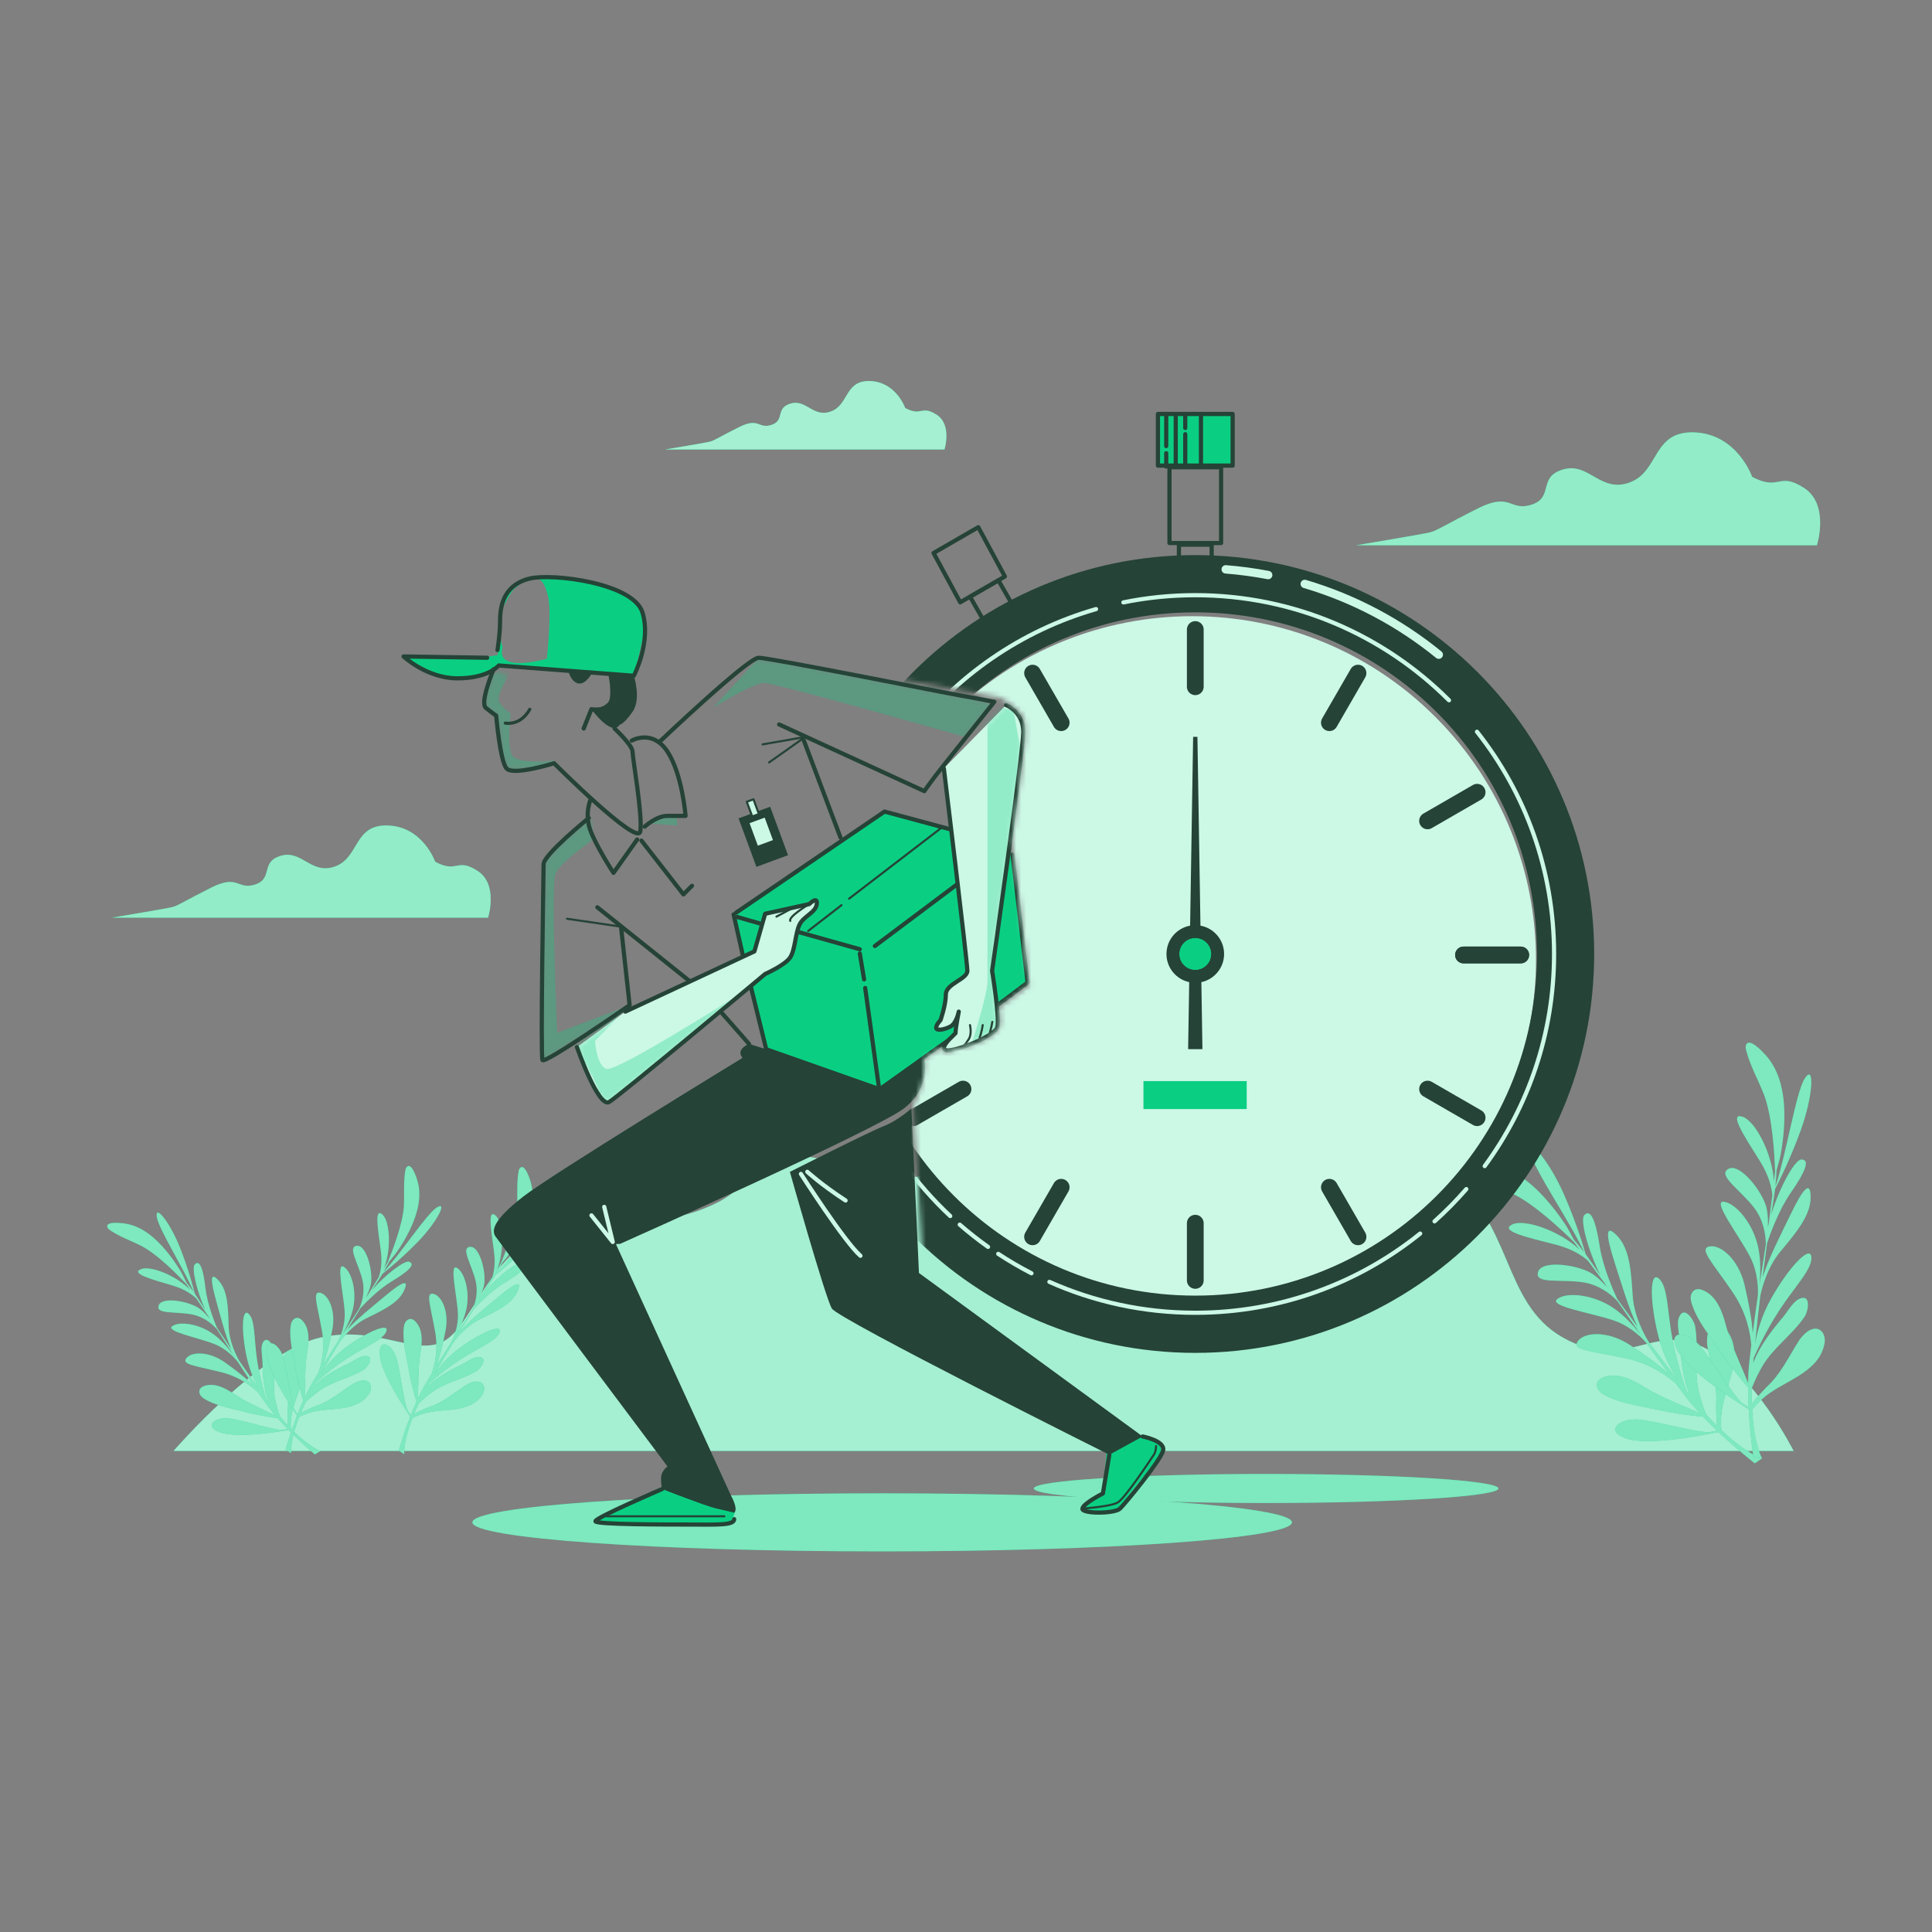 <svg width="385" height="385" viewBox="0 0 385 385" fill="none" xmlns="http://www.w3.org/2000/svg">
<rect x="0" y="0" width="385" height="385" fill="#808080" stroke="none"/>
<path d="M34.576 289.142H357.43C357.43 289.142 349.641 273.564 339.515 268.501C329.39 263.439 323.938 273.564 311.475 266.554C299.013 259.544 301.739 243.187 287.719 233.451C273.699 223.714 258.9 234.619 246.048 233.84C233.196 233.061 229.302 215.926 215.282 213.978C201.262 212.031 201.652 228.247 188.799 233.061C175.947 237.876 167.086 230.039 158.033 230.335C148.98 230.63 150.634 236.177 142.066 240.071C133.498 243.966 131.94 242.019 115.583 243.576C99.226 245.134 95.332 261.881 89.49 266.554C83.648 271.227 75.86 263.828 63.787 266.554C51.712 269.28 34.576 289.142 34.576 289.142Z" fill="#0ACF83"/>
<g opacity="0.8">
<path d="M34.576 289.142H357.43C357.43 289.142 349.641 273.564 339.515 268.501C329.39 263.439 323.938 273.564 311.475 266.554C299.013 259.544 301.739 243.187 287.719 233.451C273.699 223.714 258.9 234.619 246.048 233.84C233.196 233.061 229.302 215.926 215.282 213.978C201.262 212.031 201.652 228.247 188.799 233.061C175.947 237.876 167.086 230.039 158.033 230.335C148.98 230.63 150.634 236.177 142.066 240.071C133.498 243.966 131.94 242.019 115.583 243.576C99.226 245.134 95.332 261.881 89.49 266.554C83.648 271.227 75.86 263.828 63.787 266.554C51.712 269.28 34.576 289.142 34.576 289.142Z" fill="#CCF8E6"/>
</g>
<path d="M305.083 229.901C305.687 233.124 312.998 243.638 315.689 249.548C315.065 248.738 314.347 247.872 313.627 247.036C313.063 246.057 312.568 244.965 312.003 244.118C311.134 242.818 310.215 241.551 309.228 240.338C307.685 238.444 305.977 236.66 304.031 235.175C301.722 233.413 299.15 232.161 296.242 231.934C295.51 231.877 291.071 231.544 292.099 233.319C292.264 233.603 292.551 233.79 292.83 233.962C295.534 235.622 298.519 236.507 301.371 237.843C305.638 239.842 311.272 245.15 313.621 247.467C313.945 247.892 314.347 248.425 314.811 249.04C310.617 245.129 303.762 242.903 301.417 243.979C298.515 245.311 304.755 246.663 310.054 248.034C313.481 248.921 315.485 250.356 316.473 251.259C317.494 252.628 318.637 254.174 319.785 255.751C319.923 255.993 320.063 256.229 320.204 256.46C319.373 255.526 318.421 254.59 317.46 253.932C314.749 252.077 307.292 250.952 306.501 253.463C305.711 255.974 311.01 254.825 315.557 255.549C318.672 256.044 320.929 257.883 322.042 258.993C322.143 259.105 322.244 259.212 322.345 259.316C322.86 260.045 323.354 260.754 323.818 261.431C324.903 263.016 325.929 264.504 326.935 265.947C325.641 264.308 323.728 262.172 321.562 260.689C317.587 257.967 312.278 257.386 310.346 258.85C308.415 260.315 317.329 261.639 321.714 263.182C325.025 264.346 327.299 266.691 328.214 267.771C329.65 269.806 331.078 271.791 332.612 273.873C330.611 271.993 327.722 269.932 324.792 268.012C320.303 265.072 315.651 265.47 314.414 267.277C313.176 269.084 316.972 269.161 324.031 270.676C329.091 271.762 332.493 274.372 334.014 275.763C334.665 276.635 335.335 277.527 336.039 278.455C336.839 279.51 337.765 280.588 338.749 281.651C337.551 281.116 335.792 280.338 333.835 279.503C331.647 278.571 329.529 277.568 327.511 276.315C325.181 274.869 322.06 273.336 319.295 274.565C318.358 274.982 317.969 275.768 318.388 276.705C318.647 277.282 319.196 277.668 319.747 277.972C322.802 279.66 326.623 280.101 329.991 280.854C334.146 281.782 337.704 282.164 339.363 282.305C340.282 283.269 341.237 284.213 342.181 285.108C341.958 285.15 341.544 285.227 340.764 285.374C339.09 285.687 330.946 283.431 326.913 282.926C322.88 282.421 319.596 285.083 323.982 286.626C328.367 288.168 339.298 285.964 339.298 285.964L342.458 285.372C346.208 288.901 349.678 291.604 349.678 291.604L351.139 290.625C351.139 290.625 348.119 289.79 343.037 284.989C342.97 284.621 342.889 283.8 342.989 282.121C343.312 276.734 347.755 270.651 344.34 265.435C343.515 264.175 341.742 263.48 340.752 264.869C340.042 265.866 340.088 267.552 340.311 268.695C341.055 272.504 342.268 275.884 341.983 279.855C341.97 280.035 341.99 282.697 342.162 284.143C341.474 283.463 340.754 282.713 340.001 281.887C339.384 280.388 338.872 278.825 338.506 277.252C337.531 273.057 338.518 268.606 337.804 264.332C337.585 263.023 335.541 259.922 334.544 262.614C334.099 263.814 334.664 266.077 334.745 267.343C334.973 270.94 335.331 274.698 336.744 278.055C336.542 277.802 336.34 277.548 336.138 277.294C335.791 276.366 334.257 272.107 333.301 267C332.218 261.216 332.4 256.297 330.536 254.755C328.672 253.214 328.775 259.654 330.514 266.419C331.481 270.176 333.131 273.172 334.407 275.094C332.417 272.546 330.437 269.941 328.554 267.421C327.704 266.051 325.622 262.319 325.36 258.245C325.028 253.108 324.715 248.913 322.347 246.362C319.978 243.812 319.864 245.724 321.737 251.518C323.023 255.496 324.564 260.837 326.339 264.435C324.871 262.442 323.493 260.546 322.256 258.826C321.431 257.05 319.425 252.455 318.805 248.478C318.016 243.426 317.047 240.772 315.724 242.123C314.808 243.058 316.453 249.189 318.949 254.176C317.914 252.704 317.131 251.571 316.678 250.901C316.473 250.597 316.24 250.272 315.987 249.937C315.398 247.909 313.914 243.135 311.638 237.969C308.622 231.129 304.428 226.399 305.083 229.901Z" fill="#0ACF83"/>
<g opacity="0.6">
<path d="M305.083 229.901C305.687 233.124 312.998 243.638 315.689 249.548C315.065 248.738 314.347 247.872 313.627 247.036C313.063 246.057 312.568 244.965 312.003 244.118C311.134 242.818 310.215 241.551 309.228 240.338C307.685 238.444 305.977 236.66 304.031 235.175C301.722 233.413 299.15 232.161 296.242 231.934C295.51 231.877 291.071 231.544 292.099 233.319C292.264 233.603 292.551 233.79 292.83 233.962C295.534 235.622 298.519 236.507 301.371 237.843C305.638 239.842 311.272 245.15 313.621 247.467C313.945 247.892 314.347 248.425 314.811 249.04C310.617 245.129 303.762 242.903 301.417 243.979C298.515 245.311 304.755 246.663 310.054 248.034C313.481 248.921 315.485 250.356 316.473 251.259C317.494 252.628 318.637 254.174 319.785 255.751C319.923 255.993 320.063 256.229 320.204 256.46C319.373 255.526 318.421 254.59 317.46 253.932C314.749 252.077 307.292 250.952 306.501 253.463C305.711 255.974 311.01 254.825 315.557 255.549C318.672 256.044 320.929 257.883 322.042 258.993C322.143 259.105 322.244 259.212 322.345 259.316C322.86 260.045 323.354 260.754 323.818 261.431C324.903 263.016 325.929 264.504 326.935 265.947C325.641 264.308 323.728 262.172 321.562 260.689C317.587 257.967 312.278 257.386 310.346 258.85C308.415 260.315 317.329 261.639 321.714 263.182C325.025 264.346 327.299 266.691 328.214 267.771C329.65 269.806 331.078 271.791 332.612 273.873C330.611 271.993 327.722 269.932 324.792 268.012C320.303 265.072 315.651 265.47 314.414 267.277C313.176 269.084 316.972 269.161 324.031 270.676C329.091 271.762 332.493 274.372 334.014 275.763C334.665 276.635 335.335 277.527 336.039 278.455C336.839 279.51 337.765 280.588 338.749 281.651C337.551 281.116 335.792 280.338 333.835 279.503C331.647 278.571 329.529 277.568 327.511 276.315C325.181 274.869 322.06 273.336 319.295 274.565C318.358 274.982 317.969 275.768 318.388 276.705C318.647 277.282 319.196 277.668 319.747 277.972C322.802 279.66 326.623 280.101 329.991 280.854C334.146 281.782 337.704 282.164 339.363 282.305C340.282 283.269 341.237 284.213 342.181 285.108C341.958 285.15 341.544 285.227 340.764 285.374C339.09 285.687 330.946 283.431 326.913 282.926C322.88 282.421 319.596 285.083 323.982 286.626C328.367 288.168 339.298 285.964 339.298 285.964L342.458 285.372C346.208 288.901 349.678 291.604 349.678 291.604L351.139 290.625C351.139 290.625 348.119 289.79 343.037 284.989C342.97 284.621 342.889 283.8 342.989 282.121C343.312 276.734 347.755 270.651 344.34 265.435C343.515 264.175 341.742 263.48 340.752 264.869C340.042 265.866 340.088 267.552 340.311 268.695C341.055 272.504 342.268 275.884 341.983 279.855C341.97 280.035 341.99 282.697 342.162 284.143C341.474 283.463 340.754 282.713 340.001 281.887C339.384 280.388 338.872 278.825 338.506 277.252C337.531 273.057 338.518 268.606 337.804 264.332C337.585 263.023 335.541 259.922 334.544 262.614C334.099 263.814 334.664 266.077 334.745 267.343C334.973 270.94 335.331 274.698 336.744 278.055C336.542 277.802 336.34 277.548 336.138 277.294C335.791 276.366 334.257 272.107 333.301 267C332.218 261.216 332.4 256.297 330.536 254.755C328.672 253.214 328.775 259.654 330.514 266.419C331.481 270.176 333.131 273.172 334.407 275.094C332.417 272.546 330.437 269.941 328.554 267.421C327.704 266.051 325.622 262.319 325.36 258.245C325.028 253.108 324.715 248.913 322.347 246.362C319.978 243.812 319.864 245.724 321.737 251.518C323.023 255.496 324.564 260.837 326.339 264.435C324.871 262.442 323.493 260.546 322.256 258.826C321.431 257.05 319.425 252.455 318.805 248.478C318.016 243.426 317.047 240.772 315.724 242.123C314.808 243.058 316.453 249.189 318.949 254.176C317.914 252.704 317.131 251.571 316.678 250.901C316.473 250.597 316.24 250.272 315.987 249.937C315.398 247.909 313.914 243.135 311.638 237.969C308.622 231.129 304.428 226.399 305.083 229.901Z" fill="#CCF8E6"/>
</g>
<path d="M359.659 214.888C357.873 217.638 355.917 230.294 353.792 236.43C353.899 235.413 353.976 234.291 354.031 233.189C354.297 232.09 354.692 230.959 354.866 229.955C355.134 228.415 355.342 226.863 355.463 225.304C355.653 222.869 355.645 220.399 355.26 217.982C354.802 215.114 353.803 212.432 351.853 210.263C351.363 209.717 348.378 206.416 347.899 208.409C347.822 208.729 347.901 209.062 347.985 209.379C348.798 212.446 350.35 215.145 351.493 218.079C353.205 222.468 353.626 230.198 353.729 233.496C353.67 234.027 353.594 234.691 353.505 235.456C353.165 229.732 349.736 223.393 347.295 222.555C344.275 221.518 347.862 226.801 350.754 231.447C352.624 234.453 353.086 236.873 353.179 238.208C352.975 239.904 352.737 241.812 352.48 243.745C352.413 244.015 352.352 244.283 352.295 244.547C352.338 243.298 352.293 241.963 352.051 240.825C351.367 237.611 346.741 231.654 344.437 232.928C342.133 234.202 346.764 237.023 349.557 240.684C351.471 243.191 351.837 246.078 351.878 247.65C351.873 247.801 351.873 247.949 351.875 248.093C351.745 248.976 351.614 249.831 351.482 250.64C351.175 252.535 350.892 254.321 350.626 256.061C350.819 253.981 350.907 251.115 350.36 248.547C349.358 243.834 345.914 239.753 343.506 239.481C341.097 239.21 346.639 246.315 348.752 250.456C350.346 253.583 350.377 256.849 350.295 258.263C349.931 260.726 349.597 263.149 349.272 265.714C349.119 262.973 348.448 259.489 347.649 256.077C346.426 250.852 342.782 247.932 340.64 248.388C338.498 248.844 341.194 251.518 345.261 257.481C348.177 261.757 348.841 265.993 348.984 268.049C348.853 269.129 348.724 270.238 348.594 271.395C348.445 272.71 348.374 274.13 348.353 275.578C347.855 274.364 347.117 272.589 346.275 270.634C345.333 268.451 344.491 266.265 343.894 263.965C343.204 261.311 342.001 258.049 339.151 257.031C338.186 256.687 337.361 256.988 337.019 257.956C336.808 258.552 336.939 259.21 337.129 259.81C338.177 263.139 340.641 266.095 342.56 268.962C344.929 272.499 347.243 275.23 348.347 276.476C348.348 277.808 348.388 279.15 348.454 280.449C348.264 280.326 347.91 280.096 347.245 279.664C345.816 278.736 341.475 271.487 338.902 268.34C336.329 265.193 332.115 264.857 334.228 268.998C336.34 273.139 345.777 279.08 345.777 279.08L348.474 280.831C348.756 285.972 349.406 290.322 349.406 290.322L351.139 290.622C351.139 290.622 349.527 287.934 349.157 280.953C349.362 280.64 349.87 279.99 351.1 278.843C355.049 275.165 362.462 273.823 363.585 267.691C363.857 266.208 363.052 264.482 361.377 264.806C360.176 265.039 359.045 266.291 358.418 267.272C356.331 270.543 354.879 273.829 351.933 276.507C351.8 276.629 349.979 278.571 349.107 279.736C349.078 278.77 349.073 277.73 349.098 276.613C349.684 275.101 350.391 273.616 351.211 272.225C353.398 268.514 357.181 265.972 359.612 262.384C360.356 261.285 361.013 257.63 358.435 258.891C357.287 259.453 356.135 261.481 355.32 262.455C353.005 265.217 350.672 268.186 349.381 271.591C349.409 271.269 349.438 270.945 349.466 270.622C349.855 269.711 351.682 265.568 354.511 261.21C357.715 256.275 361.238 252.838 360.951 250.436C360.664 248.033 356.297 252.769 352.892 258.867C351.001 262.255 350.13 265.562 349.728 267.835C350.045 264.618 350.407 261.365 350.781 258.242C351.11 256.663 352.176 252.526 354.795 249.394C358.097 245.445 360.763 242.191 360.807 238.711C360.85 235.231 359.449 236.536 356.81 242.024C354.998 245.792 352.432 250.722 351.236 254.552C351.547 252.097 351.856 249.773 352.147 247.674C352.774 245.819 354.489 241.109 356.782 237.8C359.695 233.598 360.823 231.007 358.934 231.072C357.625 231.118 354.588 236.693 352.957 242.026C353.222 240.245 353.437 238.886 353.571 238.088C353.632 237.726 353.687 237.331 353.736 236.914C354.707 235.038 356.925 230.558 358.838 225.247C361.374 218.217 361.598 211.9 359.659 214.888Z" fill="#0ACF83"/>
<g opacity="0.6">
<path d="M359.659 214.888C357.873 217.638 355.917 230.294 353.792 236.43C353.899 235.413 353.976 234.291 354.031 233.189C354.297 232.09 354.692 230.959 354.866 229.955C355.134 228.415 355.342 226.863 355.463 225.304C355.653 222.869 355.645 220.399 355.26 217.982C354.802 215.114 353.803 212.432 351.853 210.263C351.363 209.717 348.378 206.416 347.899 208.409C347.822 208.729 347.901 209.062 347.985 209.379C348.798 212.446 350.35 215.145 351.493 218.079C353.205 222.468 353.626 230.198 353.729 233.496C353.67 234.027 353.594 234.691 353.505 235.456C353.165 229.732 349.736 223.393 347.295 222.555C344.275 221.518 347.862 226.801 350.754 231.447C352.624 234.453 353.086 236.873 353.179 238.208C352.975 239.904 352.737 241.812 352.48 243.745C352.413 244.015 352.352 244.283 352.295 244.547C352.338 243.298 352.293 241.963 352.051 240.825C351.367 237.611 346.741 231.654 344.437 232.928C342.133 234.202 346.764 237.023 349.557 240.684C351.471 243.191 351.837 246.078 351.878 247.65C351.873 247.801 351.873 247.949 351.875 248.093C351.745 248.976 351.614 249.831 351.482 250.64C351.175 252.535 350.892 254.321 350.626 256.061C350.819 253.981 350.907 251.115 350.36 248.547C349.358 243.834 345.914 239.753 343.506 239.481C341.097 239.21 346.639 246.315 348.752 250.456C350.346 253.583 350.377 256.849 350.295 258.263C349.931 260.726 349.597 263.149 349.272 265.714C349.119 262.973 348.448 259.489 347.649 256.077C346.426 250.852 342.782 247.932 340.64 248.388C338.498 248.844 341.194 251.518 345.261 257.481C348.177 261.757 348.841 265.993 348.984 268.049C348.853 269.129 348.724 270.238 348.594 271.395C348.445 272.71 348.374 274.13 348.353 275.578C347.855 274.364 347.117 272.589 346.275 270.634C345.333 268.451 344.491 266.265 343.894 263.965C343.204 261.311 342.001 258.049 339.151 257.031C338.186 256.687 337.361 256.988 337.019 257.956C336.808 258.552 336.939 259.21 337.129 259.81C338.177 263.139 340.641 266.095 342.56 268.962C344.929 272.499 347.243 275.23 348.347 276.476C348.348 277.808 348.388 279.15 348.454 280.449C348.264 280.326 347.91 280.096 347.245 279.664C345.816 278.736 341.475 271.487 338.902 268.34C336.329 265.193 332.115 264.857 334.228 268.998C336.34 273.139 345.777 279.08 345.777 279.08L348.474 280.831C348.756 285.972 349.406 290.322 349.406 290.322L351.139 290.622C351.139 290.622 349.527 287.934 349.157 280.953C349.362 280.64 349.87 279.99 351.1 278.843C355.049 275.165 362.462 273.823 363.585 267.691C363.857 266.208 363.052 264.482 361.377 264.806C360.176 265.039 359.045 266.291 358.418 267.272C356.331 270.543 354.879 273.829 351.933 276.507C351.8 276.629 349.979 278.571 349.107 279.736C349.078 278.77 349.073 277.73 349.098 276.613C349.684 275.101 350.391 273.616 351.211 272.225C353.398 268.514 357.181 265.972 359.612 262.384C360.356 261.285 361.013 257.63 358.435 258.891C357.287 259.453 356.135 261.481 355.32 262.455C353.005 265.217 350.672 268.186 349.381 271.591C349.409 271.269 349.438 270.945 349.466 270.622C349.855 269.711 351.682 265.568 354.511 261.21C357.715 256.275 361.238 252.838 360.951 250.436C360.664 248.033 356.297 252.769 352.892 258.867C351.001 262.255 350.13 265.562 349.728 267.835C350.045 264.618 350.407 261.365 350.781 258.242C351.11 256.663 352.176 252.526 354.795 249.394C358.097 245.445 360.763 242.191 360.807 238.711C360.85 235.231 359.449 236.536 356.81 242.024C354.998 245.792 352.432 250.722 351.236 254.552C351.547 252.097 351.856 249.773 352.147 247.674C352.774 245.819 354.489 241.109 356.782 237.8C359.695 233.598 360.823 231.007 358.934 231.072C357.625 231.118 354.588 236.693 352.957 242.026C353.222 240.245 353.437 238.886 353.571 238.088C353.632 237.726 353.687 237.331 353.736 236.914C354.707 235.038 356.925 230.558 358.838 225.247C361.374 218.217 361.598 211.9 359.659 214.888Z" fill="#CCF8E6"/>
</g>
<path d="M31.248 242.511C31.605 244.933 36.757 252.988 38.595 257.475C38.152 256.853 37.641 256.187 37.129 255.541C36.736 254.795 36.398 253.965 36 253.318C35.39 252.323 34.741 251.351 34.038 250.418C32.942 248.96 31.719 247.58 30.31 246.416C28.639 245.035 26.755 244.026 24.592 243.774C24.048 243.71 20.746 243.333 21.461 244.687C21.576 244.904 21.785 245.052 21.989 245.188C23.958 246.505 26.159 247.251 28.249 248.33C31.375 249.944 35.426 254.067 37.112 255.864C37.34 256.191 37.626 256.6 37.954 257.073C34.939 254.034 29.888 252.175 28.107 252.91C25.903 253.82 30.52 255.009 34.434 256.184C36.966 256.945 38.419 258.073 39.13 258.775C39.853 259.827 40.661 261.013 41.473 262.222C41.569 262.407 41.666 262.587 41.765 262.763C41.172 262.043 40.488 261.316 39.79 260.798C37.822 259.335 32.289 258.282 31.628 260.132C30.965 261.983 34.953 261.278 38.324 261.949C40.633 262.409 42.264 263.846 43.063 264.706C43.135 264.793 43.208 264.875 43.28 264.955C43.643 265.514 43.992 266.058 44.317 266.576C45.081 267.789 45.803 268.929 46.513 270.035C45.595 268.775 44.229 267.125 42.656 265.957C39.768 263.812 35.824 263.225 34.34 264.262C32.857 265.299 39.469 266.544 42.696 267.821C45.133 268.785 46.762 270.6 47.414 271.432C48.426 272.992 49.435 274.514 50.519 276.111C49.08 274.651 46.984 273.03 44.854 271.514C41.589 269.19 38.107 269.353 37.132 270.666C36.157 271.979 38.986 272.146 44.209 273.479C47.952 274.434 50.416 276.48 51.51 277.562C51.97 278.231 52.445 278.916 52.943 279.629C53.51 280.439 54.169 281.269 54.872 282.091C53.995 281.657 52.705 281.026 51.268 280.347C49.663 279.589 48.112 278.779 46.642 277.786C44.945 276.639 42.661 275.405 40.562 276.243C39.851 276.526 39.538 277.102 39.824 277.814C40.001 278.252 40.399 278.555 40.801 278.798C43.032 280.145 45.871 280.585 48.361 281.243C51.434 282.056 54.078 282.444 55.312 282.597C55.97 283.342 56.655 284.074 57.333 284.77C57.166 284.795 56.855 284.841 56.268 284.927C55.01 285.113 49 283.194 46.005 282.701C43.011 282.207 40.484 284.1 43.711 285.377C46.938 286.654 55.158 285.324 55.158 285.324L57.533 284.974C60.228 287.715 62.74 289.832 62.74 289.832L63.859 289.143C63.859 289.143 61.629 288.434 57.976 284.705C57.937 284.429 57.9 283.814 58.024 282.564C58.42 278.554 61.911 274.143 59.513 270.154C58.933 269.19 57.63 268.62 56.852 269.628C56.294 270.351 56.278 271.61 56.412 272.469C56.857 275.332 57.666 277.889 57.338 280.843C57.323 280.977 57.262 282.964 57.349 284.048C56.855 283.52 56.339 282.94 55.802 282.302C55.384 281.166 55.048 279.985 54.82 278.801C54.213 275.642 55.078 272.351 54.668 269.141C54.543 268.159 53.107 265.786 52.285 267.765C51.919 268.648 52.275 270.352 52.299 271.3C52.366 273.989 52.524 276.804 53.482 279.349C53.339 279.155 53.195 278.959 53.051 278.764C52.82 278.062 51.798 274.839 51.232 271.002C50.59 266.655 50.868 262.99 49.522 261.786C48.175 260.582 48.066 265.391 49.169 270.487C49.781 273.318 50.926 275.602 51.823 277.072C50.413 275.114 49.01 273.113 47.678 271.179C47.083 270.131 45.639 267.288 45.56 264.241C45.461 260.399 45.348 257.259 43.655 255.288C41.962 253.317 41.821 254.741 43.051 259.117C43.896 262.122 44.892 266.151 46.113 268.887C45.075 267.358 44.102 265.903 43.228 264.584C42.663 263.236 41.3 259.75 40.951 256.765C40.508 252.974 39.861 250.965 38.836 251.934C38.125 252.606 39.176 257.227 40.894 261.02C40.164 259.892 39.612 259.024 39.294 258.511C39.15 258.277 38.986 258.029 38.807 257.771C38.425 256.241 37.456 252.637 35.907 248.717C33.853 243.529 30.86 239.88 31.248 242.511Z" fill="#0ACF83"/>
<path opacity="0.6" d="M31.248 242.511C31.605 244.933 36.757 252.988 38.595 257.475C38.152 256.853 37.641 256.187 37.129 255.541C36.736 254.795 36.398 253.965 36 253.318C35.39 252.323 34.741 251.351 34.038 250.418C32.942 248.96 31.719 247.58 30.31 246.416C28.639 245.035 26.755 244.026 24.592 243.774C24.048 243.71 20.746 243.333 21.461 244.687C21.576 244.904 21.785 245.052 21.989 245.188C23.958 246.505 26.159 247.251 28.249 248.33C31.375 249.944 35.426 254.067 37.112 255.864C37.34 256.191 37.626 256.6 37.954 257.073C34.939 254.034 29.888 252.175 28.107 252.91C25.903 253.82 30.52 255.009 34.434 256.184C36.966 256.945 38.419 258.073 39.13 258.775C39.853 259.827 40.661 261.013 41.473 262.222C41.569 262.407 41.666 262.587 41.765 262.763C41.172 262.043 40.488 261.316 39.79 260.798C37.822 259.335 32.289 258.282 31.628 260.132C30.965 261.983 34.953 261.278 38.324 261.949C40.633 262.409 42.264 263.846 43.063 264.706C43.135 264.793 43.208 264.875 43.28 264.955C43.643 265.514 43.992 266.058 44.317 266.576C45.081 267.789 45.803 268.929 46.513 270.035C45.595 268.775 44.229 267.125 42.656 265.957C39.768 263.812 35.824 263.225 34.34 264.262C32.857 265.299 39.469 266.544 42.696 267.821C45.133 268.785 46.762 270.6 47.414 271.432C48.426 272.992 49.435 274.514 50.519 276.111C49.08 274.651 46.984 273.03 44.854 271.514C41.589 269.19 38.107 269.353 37.132 270.666C36.157 271.979 38.986 272.146 44.209 273.479C47.952 274.434 50.416 276.48 51.51 277.562C51.97 278.231 52.445 278.916 52.943 279.629C53.51 280.439 54.169 281.269 54.872 282.091C53.995 281.657 52.705 281.026 51.268 280.347C49.663 279.589 48.112 278.779 46.642 277.786C44.945 276.639 42.661 275.405 40.562 276.243C39.851 276.526 39.538 277.102 39.824 277.814C40.001 278.252 40.399 278.555 40.801 278.798C43.032 280.145 45.871 280.585 48.361 281.243C51.434 282.056 54.078 282.444 55.312 282.597C55.97 283.342 56.655 284.074 57.333 284.77C57.166 284.795 56.855 284.841 56.268 284.927C55.01 285.113 49 283.194 46.005 282.701C43.011 282.207 40.484 284.1 43.711 285.377C46.938 286.654 55.158 285.324 55.158 285.324L57.533 284.974C60.228 287.715 62.74 289.832 62.74 289.832L63.859 289.143C63.859 289.143 61.629 288.434 57.976 284.705C57.937 284.429 57.9 283.814 58.024 282.564C58.42 278.554 61.911 274.143 59.513 270.154C58.933 269.19 57.63 268.62 56.852 269.628C56.294 270.351 56.278 271.61 56.412 272.469C56.857 275.332 57.666 277.889 57.338 280.843C57.323 280.977 57.262 282.964 57.349 284.048C56.855 283.52 56.339 282.94 55.802 282.302C55.384 281.166 55.048 279.985 54.82 278.801C54.213 275.642 55.078 272.351 54.668 269.141C54.543 268.159 53.107 265.786 52.285 267.765C51.919 268.648 52.275 270.352 52.299 271.3C52.366 273.989 52.524 276.804 53.482 279.349C53.339 279.155 53.195 278.959 53.051 278.764C52.82 278.062 51.798 274.839 51.232 271.002C50.59 266.655 50.868 262.99 49.522 261.786C48.175 260.582 48.066 265.391 49.169 270.487C49.781 273.318 50.926 275.602 51.823 277.072C50.413 275.114 49.01 273.113 47.678 271.179C47.083 270.131 45.639 267.288 45.56 264.241C45.461 260.399 45.348 257.259 43.655 255.288C41.962 253.317 41.821 254.741 43.051 259.117C43.896 262.122 44.892 266.151 46.113 268.887C45.075 267.358 44.102 265.903 43.228 264.584C42.663 263.236 41.3 259.75 40.951 256.765C40.508 252.974 39.861 250.965 38.836 251.934C38.125 252.606 39.176 257.227 40.894 261.02C40.164 259.892 39.612 259.024 39.294 258.511C39.15 258.277 38.986 258.029 38.807 257.771C38.425 256.241 37.456 252.637 35.907 248.717C33.853 243.529 30.86 239.88 31.248 242.511Z" fill="#CCF8E6"/>
<path d="M87.021 240.637C84.962 241.962 79.75 249.978 76.422 253.504C76.806 252.844 77.202 252.104 77.578 251.37C78.096 250.704 78.712 250.054 79.138 249.425C79.793 248.459 80.41 247.466 80.971 246.442C81.846 244.842 82.599 243.159 83.078 241.395C83.646 239.303 83.787 237.171 83.125 235.096C82.959 234.574 81.939 231.411 81.001 232.622C80.851 232.816 80.803 233.067 80.763 233.309C80.376 235.646 80.604 237.959 80.484 240.308C80.303 243.821 78.22 249.212 77.279 251.489C77.075 251.832 76.82 252.261 76.525 252.755C78.049 248.754 77.657 243.386 76.253 242.067C74.515 240.435 75.337 245.131 75.881 249.181C76.233 251.801 75.805 253.59 75.459 254.528C74.8 255.62 74.053 256.846 73.286 258.084C73.158 258.247 73.034 258.41 72.913 258.574C73.325 257.736 73.704 256.814 73.889 255.965C74.409 253.568 73.086 248.094 71.127 248.255C69.168 248.416 71.455 251.756 72.235 255.105C72.769 257.398 72.133 259.477 71.679 260.559C71.63 260.66 71.584 260.76 71.541 260.86C71.183 261.42 70.831 261.962 70.493 262.473C69.703 263.669 68.963 264.798 68.248 265.9C69.017 264.543 69.956 262.619 70.371 260.703C71.133 257.188 70.041 253.353 68.484 252.43C66.927 251.507 68.522 258.043 68.69 261.51C68.817 264.127 67.836 266.36 67.347 267.297C66.344 268.862 65.374 270.409 64.366 272.056C65.103 270.144 65.714 267.566 66.216 264.998C66.985 261.066 65.4 257.961 63.802 257.615C62.203 257.268 63.219 259.915 64.16 265.223C64.835 269.027 63.987 272.115 63.453 273.558C63.034 274.253 62.605 274.968 62.162 275.716C61.658 276.566 61.173 277.51 60.715 278.49C60.748 277.511 60.791 276.076 60.816 274.486C60.844 272.711 60.942 270.964 61.24 269.216C61.584 267.197 61.766 264.607 60.137 263.041C59.586 262.511 58.932 262.463 58.402 263.017C58.076 263.358 57.964 263.847 57.908 264.313C57.602 266.901 58.372 269.669 58.8 272.209C59.328 275.343 60.066 277.911 60.436 279.099C60.028 280.005 59.644 280.931 59.291 281.836C59.199 281.694 59.029 281.43 58.709 280.931C58.02 279.862 57.288 273.596 56.501 270.664C55.715 267.733 52.948 266.213 53.117 269.679C53.285 273.146 57.888 280.084 57.888 280.084L59.187 282.103C57.802 285.689 56.911 288.85 56.911 288.85L57.999 289.585C57.999 289.585 57.725 287.261 59.614 282.396C59.85 282.246 60.395 281.959 61.584 281.556C65.4 280.262 70.858 281.622 73.503 277.791C74.142 276.866 74.124 275.444 72.884 275.151C71.995 274.941 70.842 275.447 70.115 275.923C67.691 277.51 65.695 279.301 62.868 280.221C62.74 280.263 60.904 281.028 59.954 281.553C60.231 280.887 60.546 280.177 60.905 279.424C61.769 278.574 62.705 277.78 63.69 277.084C66.316 275.229 69.671 274.658 72.426 272.96C73.269 272.441 74.838 270.154 72.696 270.222C71.741 270.252 70.335 271.28 69.482 271.693C67.059 272.864 64.561 274.169 62.637 276.092C62.755 275.881 62.873 275.67 62.993 275.458C63.537 274.958 66.05 272.697 69.313 270.598C73.008 268.22 76.46 266.961 77.001 265.238C77.543 263.515 73.118 265.4 68.93 268.507C66.604 270.234 64.997 272.218 64.027 273.642C65.229 271.549 66.472 269.445 67.685 267.434C68.394 266.46 70.388 263.971 73.131 262.642C76.589 260.965 79.403 259.568 80.499 257.212C81.596 254.857 80.242 255.316 76.762 258.243C74.373 260.251 71.114 262.821 69.126 265.062C70.091 263.486 71.014 261.999 71.856 260.659C72.851 259.588 75.464 256.907 78.039 255.359C81.309 253.391 82.873 251.973 81.566 251.439C80.66 251.068 76.884 253.933 74.138 257.063C74.865 255.933 75.428 255.072 75.764 254.57C75.916 254.342 76.075 254.091 76.236 253.821C77.473 252.842 80.356 250.472 83.287 247.443C87.168 243.43 89.257 239.198 87.021 240.637Z" fill="#0ACF83"/>
<path opacity="0.6" d="M87.021 240.637C84.962 241.962 79.75 249.978 76.422 253.504C76.806 252.844 77.202 252.104 77.578 251.37C78.096 250.704 78.712 250.054 79.138 249.425C79.793 248.459 80.41 247.466 80.971 246.442C81.846 244.842 82.599 243.159 83.078 241.395C83.646 239.303 83.787 237.171 83.125 235.096C82.959 234.574 81.939 231.411 81.001 232.622C80.851 232.816 80.803 233.067 80.763 233.309C80.376 235.646 80.604 237.959 80.484 240.308C80.303 243.821 78.22 249.212 77.279 251.489C77.075 251.832 76.82 252.261 76.525 252.755C78.049 248.754 77.657 243.386 76.253 242.067C74.515 240.435 75.337 245.131 75.881 249.181C76.233 251.801 75.805 253.59 75.459 254.528C74.8 255.62 74.053 256.846 73.286 258.084C73.158 258.247 73.034 258.41 72.913 258.574C73.325 257.736 73.704 256.814 73.889 255.965C74.409 253.568 73.086 248.094 71.127 248.255C69.168 248.416 71.455 251.756 72.235 255.105C72.769 257.398 72.133 259.477 71.679 260.559C71.63 260.66 71.584 260.76 71.541 260.86C71.183 261.42 70.831 261.962 70.493 262.473C69.703 263.669 68.963 264.798 68.248 265.9C69.017 264.543 69.956 262.619 70.371 260.703C71.133 257.188 70.041 253.353 68.484 252.43C66.927 251.507 68.522 258.043 68.69 261.51C68.817 264.127 67.836 266.36 67.347 267.297C66.344 268.862 65.374 270.409 64.366 272.056C65.103 270.144 65.714 267.566 66.216 264.998C66.985 261.066 65.4 257.961 63.802 257.615C62.203 257.268 63.219 259.915 64.16 265.223C64.835 269.027 63.987 272.115 63.453 273.558C63.034 274.253 62.605 274.968 62.162 275.716C61.658 276.566 61.173 277.51 60.715 278.49C60.748 277.511 60.791 276.076 60.816 274.486C60.844 272.711 60.942 270.964 61.24 269.216C61.584 267.197 61.766 264.607 60.137 263.041C59.586 262.511 58.932 262.463 58.402 263.017C58.076 263.358 57.964 263.847 57.908 264.313C57.602 266.901 58.372 269.669 58.8 272.209C59.328 275.343 60.066 277.911 60.436 279.099C60.028 280.005 59.644 280.931 59.291 281.836C59.199 281.694 59.029 281.43 58.709 280.931C58.02 279.862 57.288 273.596 56.501 270.664C55.715 267.733 52.948 266.213 53.117 269.679C53.285 273.146 57.888 280.084 57.888 280.084L59.187 282.103C57.802 285.689 56.911 288.85 56.911 288.85L57.999 289.585C57.999 289.585 57.725 287.261 59.614 282.396C59.85 282.246 60.395 281.959 61.584 281.556C65.4 280.262 70.858 281.622 73.503 277.791C74.142 276.866 74.124 275.444 72.884 275.151C71.995 274.941 70.842 275.447 70.115 275.923C67.691 277.51 65.695 279.301 62.868 280.221C62.74 280.263 60.904 281.028 59.954 281.553C60.231 280.887 60.546 280.177 60.905 279.424C61.769 278.574 62.705 277.78 63.69 277.084C66.316 275.229 69.671 274.658 72.426 272.96C73.269 272.441 74.838 270.154 72.696 270.222C71.741 270.252 70.335 271.28 69.482 271.693C67.059 272.864 64.561 274.169 62.637 276.092C62.755 275.881 62.873 275.67 62.993 275.458C63.537 274.958 66.05 272.697 69.313 270.598C73.008 268.22 76.46 266.961 77.001 265.238C77.543 263.515 73.118 265.4 68.93 268.507C66.604 270.234 64.997 272.218 64.027 273.642C65.229 271.549 66.472 269.445 67.685 267.434C68.394 266.46 70.388 263.971 73.131 262.642C76.589 260.965 79.403 259.568 80.499 257.212C81.596 254.857 80.242 255.316 76.762 258.243C74.373 260.251 71.114 262.821 69.126 265.062C70.091 263.486 71.014 261.999 71.856 260.659C72.851 259.588 75.464 256.907 78.039 255.359C81.309 253.391 82.873 251.973 81.566 251.439C80.66 251.068 76.884 253.933 74.138 257.063C74.865 255.933 75.428 255.072 75.764 254.57C75.916 254.342 76.075 254.091 76.236 253.821C77.473 252.842 80.356 250.472 83.287 247.443C87.168 243.43 89.257 239.198 87.021 240.637Z" fill="#CCF8E6"/>
<path d="M109.583 240.851C107.524 242.177 102.312 250.192 98.983 253.718C99.367 253.058 99.764 252.318 100.139 251.584C100.658 250.918 101.274 250.268 101.699 249.639C102.354 248.673 102.971 247.681 103.532 246.656C104.407 245.056 105.16 243.372 105.639 241.608C106.207 239.516 106.349 237.384 105.686 235.31C105.52 234.788 104.5 231.624 103.563 232.835C103.413 233.029 103.364 233.28 103.324 233.523C102.938 235.859 103.165 238.173 103.045 240.521C102.864 244.035 100.781 249.425 99.84 251.702C99.636 252.046 99.382 252.475 99.086 252.968C100.61 248.967 100.219 243.6 98.814 242.28C97.076 240.649 97.899 245.344 98.442 249.395C98.794 252.015 98.366 253.804 98.02 254.741C97.361 255.833 96.614 257.059 95.847 258.297C95.718 258.461 95.594 258.624 95.474 258.787C95.886 257.949 96.265 257.028 96.45 256.178C96.969 253.781 95.646 248.307 93.688 248.467C91.729 248.628 94.016 251.969 94.796 255.317C95.329 257.611 94.694 259.689 94.24 260.771C94.19 260.873 94.145 260.973 94.102 261.072C93.743 261.633 93.391 262.175 93.054 262.685C92.263 263.882 91.523 265.011 90.808 266.113C91.578 264.756 92.516 262.832 92.931 260.916C93.694 257.4 92.601 253.566 91.045 252.642C89.488 251.719 91.083 258.256 91.251 261.723C91.378 264.34 90.397 266.573 89.908 267.51C88.904 269.076 87.934 270.623 86.926 272.27C87.663 270.357 88.274 267.779 88.776 265.212C89.546 261.279 87.96 258.175 86.362 257.828C84.765 257.481 85.78 260.128 86.721 265.435C87.395 269.24 86.547 272.327 86.014 273.771C85.594 274.466 85.166 275.181 84.722 275.93C84.218 276.78 83.734 277.724 83.276 278.703C83.309 277.724 83.351 276.289 83.376 274.701C83.405 272.925 83.503 271.179 83.801 269.43C84.145 267.411 84.327 264.821 82.697 263.255C82.146 262.726 81.492 262.677 80.963 263.231C80.636 263.573 80.524 264.061 80.469 264.527C80.162 267.115 80.933 269.883 81.361 272.423C81.889 275.557 82.626 278.126 82.996 279.313C82.588 280.219 82.204 281.145 81.851 282.05C81.76 281.908 81.589 281.644 81.269 281.145C80.581 280.076 79.848 273.81 79.061 270.878C78.275 267.947 75.509 266.427 75.677 269.893C75.846 273.36 80.448 280.298 80.448 280.298L81.747 282.317C80.363 285.903 79.471 289.064 79.471 289.064L80.559 289.8C80.559 289.8 80.286 287.476 82.174 282.609C82.41 282.459 82.955 282.172 84.144 281.769C87.96 280.476 93.419 281.835 96.064 278.005C96.703 277.079 96.684 275.657 95.445 275.364C94.555 275.153 93.403 275.659 92.675 276.136C90.251 277.723 88.255 279.514 85.428 280.434C85.301 280.476 83.465 281.24 82.514 281.766C82.79 281.099 83.106 280.389 83.466 279.636C84.329 278.787 85.265 277.993 86.25 277.297C88.877 275.441 92.231 274.871 94.987 273.173C95.831 272.653 97.398 270.366 95.256 270.434C94.301 270.465 92.895 271.492 92.042 271.905C89.62 273.076 87.121 274.381 85.198 276.304C85.315 276.094 85.434 275.882 85.553 275.67C86.098 275.17 88.611 272.909 91.873 270.81C95.569 268.432 99.021 267.173 99.562 265.45C100.103 263.727 95.678 265.611 91.491 268.719C89.165 270.446 87.558 272.43 86.587 273.854C87.789 271.761 89.033 269.658 90.246 267.647C90.954 266.673 92.948 264.183 95.691 262.854C99.15 261.178 101.964 259.78 103.06 257.425C104.156 255.069 102.802 255.528 99.322 258.455C96.934 260.464 93.674 263.034 91.686 265.275C92.651 263.699 93.574 262.212 94.416 260.871C95.412 259.8 98.023 257.12 100.599 255.571C103.87 253.603 105.433 252.186 104.126 251.651C103.221 251.281 99.445 254.145 96.699 257.275C97.426 256.145 97.989 255.285 98.325 254.783C98.478 254.555 98.636 254.303 98.797 254.034C100.034 253.054 102.917 250.684 105.848 247.656C109.73 243.645 111.82 239.412 109.583 240.851Z" fill="#0ACF83"/>
<path opacity="0.6" d="M109.583 240.851C107.524 242.177 102.312 250.192 98.983 253.718C99.367 253.058 99.764 252.318 100.139 251.584C100.658 250.918 101.274 250.268 101.699 249.639C102.354 248.673 102.971 247.681 103.532 246.656C104.407 245.056 105.16 243.372 105.639 241.608C106.207 239.516 106.349 237.384 105.686 235.31C105.52 234.788 104.5 231.624 103.563 232.835C103.413 233.029 103.364 233.28 103.324 233.523C102.938 235.859 103.165 238.173 103.045 240.521C102.864 244.035 100.781 249.425 99.84 251.702C99.636 252.046 99.382 252.475 99.086 252.968C100.61 248.967 100.219 243.6 98.814 242.28C97.076 240.649 97.899 245.344 98.442 249.395C98.794 252.015 98.366 253.804 98.02 254.741C97.361 255.833 96.614 257.059 95.847 258.297C95.718 258.461 95.594 258.624 95.474 258.787C95.886 257.949 96.265 257.028 96.45 256.178C96.969 253.781 95.646 248.307 93.688 248.467C91.729 248.628 94.016 251.969 94.796 255.317C95.329 257.611 94.694 259.689 94.24 260.771C94.19 260.873 94.145 260.973 94.102 261.072C93.743 261.633 93.391 262.175 93.054 262.685C92.263 263.882 91.523 265.011 90.808 266.113C91.578 264.756 92.516 262.832 92.931 260.916C93.694 257.4 92.601 253.566 91.045 252.642C89.488 251.719 91.083 258.256 91.251 261.723C91.378 264.34 90.397 266.573 89.908 267.51C88.904 269.076 87.934 270.623 86.926 272.27C87.663 270.357 88.274 267.779 88.776 265.212C89.546 261.279 87.96 258.175 86.362 257.828C84.765 257.481 85.78 260.128 86.721 265.435C87.395 269.24 86.547 272.327 86.014 273.771C85.594 274.466 85.166 275.181 84.722 275.93C84.218 276.78 83.734 277.724 83.276 278.703C83.309 277.724 83.351 276.289 83.376 274.701C83.405 272.925 83.503 271.179 83.801 269.43C84.145 267.411 84.327 264.821 82.697 263.255C82.146 262.726 81.492 262.677 80.963 263.231C80.636 263.573 80.524 264.061 80.469 264.527C80.162 267.115 80.933 269.883 81.361 272.423C81.889 275.557 82.626 278.126 82.996 279.313C82.588 280.219 82.204 281.145 81.851 282.05C81.76 281.908 81.589 281.644 81.269 281.145C80.581 280.076 79.848 273.81 79.061 270.878C78.275 267.947 75.509 266.427 75.677 269.893C75.846 273.36 80.448 280.298 80.448 280.298L81.747 282.317C80.363 285.903 79.471 289.064 79.471 289.064L80.559 289.8C80.559 289.8 80.286 287.476 82.174 282.609C82.41 282.459 82.955 282.172 84.144 281.769C87.96 280.476 93.419 281.835 96.064 278.005C96.703 277.079 96.684 275.657 95.445 275.364C94.555 275.153 93.403 275.659 92.675 276.136C90.251 277.723 88.255 279.514 85.428 280.434C85.301 280.476 83.465 281.24 82.514 281.766C82.79 281.099 83.106 280.389 83.466 279.636C84.329 278.787 85.265 277.993 86.25 277.297C88.877 275.441 92.231 274.871 94.987 273.173C95.831 272.653 97.398 270.366 95.256 270.434C94.301 270.465 92.895 271.492 92.042 271.905C89.62 273.076 87.121 274.381 85.198 276.304C85.315 276.094 85.434 275.882 85.553 275.67C86.098 275.17 88.611 272.909 91.873 270.81C95.569 268.432 99.021 267.173 99.562 265.45C100.103 263.727 95.678 265.611 91.491 268.719C89.165 270.446 87.558 272.43 86.587 273.854C87.789 271.761 89.033 269.658 90.246 267.647C90.954 266.673 92.948 264.183 95.691 262.854C99.15 261.178 101.964 259.78 103.06 257.425C104.156 255.069 102.802 255.528 99.322 258.455C96.934 260.464 93.674 263.034 91.686 265.275C92.651 263.699 93.574 262.212 94.416 260.871C95.412 259.8 98.023 257.12 100.599 255.571C103.87 253.603 105.433 252.186 104.126 251.651C103.221 251.281 99.445 254.145 96.699 257.275C97.426 256.145 97.989 255.285 98.325 254.783C98.478 254.555 98.636 254.303 98.797 254.034C100.034 253.054 102.917 250.684 105.848 247.656C109.73 243.645 111.82 239.412 109.583 240.851Z" fill="#CCF8E6"/>
<path d="M349.161 95.014C349.161 95.014 346.21 86.53 337.725 86.161C329.241 85.792 330.717 93.907 324.815 96.121C318.913 98.334 316.7 92.063 311.535 93.539C306.371 95.015 309.691 99.073 305.264 100.548C300.838 102.023 301.206 97.966 294.567 101.285C287.927 104.606 286.452 105.712 284.976 106.081C283.501 106.45 270.222 108.663 270.222 108.663H362.07C362.07 108.663 364.652 100.548 359.489 97.228C354.325 93.907 354.694 97.964 349.161 95.014Z" fill="#0ACF83"/>
<path opacity="0.7" d="M349.161 95.014C349.161 95.014 346.21 86.53 337.725 86.161C329.241 85.792 330.717 93.907 324.815 96.121C318.913 98.334 316.7 92.063 311.535 93.539C306.371 95.015 309.691 99.073 305.264 100.548C300.838 102.023 301.206 97.966 294.567 101.285C287.927 104.606 286.452 105.712 284.976 106.081C283.501 106.45 270.222 108.663 270.222 108.663H362.07C362.07 108.663 364.652 100.548 359.489 97.228C354.325 93.907 354.694 97.964 349.161 95.014Z" fill="#CCF8E6"/>
<path d="M180.385 81.301C180.385 81.301 178.596 76.157 173.452 75.934C168.309 75.711 169.204 80.63 165.625 81.972C162.048 83.314 160.706 79.511 157.575 80.406C154.444 81.301 156.457 83.76 153.774 84.655C151.09 85.55 151.313 83.09 147.289 85.103C143.264 87.115 142.369 87.786 141.474 88.01C140.58 88.233 132.529 89.575 132.529 89.575H188.21C188.21 89.575 189.776 84.656 186.645 82.643C183.516 80.63 183.739 83.09 180.385 81.301Z" fill="#0ACF83"/>
<path opacity="0.8" d="M180.385 81.301C180.385 81.301 178.596 76.157 173.452 75.934C168.309 75.711 169.204 80.63 165.625 81.972C162.048 83.314 160.706 79.511 157.575 80.406C154.444 81.301 156.457 83.76 153.774 84.655C151.09 85.55 151.313 83.09 147.289 85.103C143.264 87.115 142.369 87.786 141.474 88.01C140.58 88.233 132.529 89.575 132.529 89.575H188.21C188.21 89.575 189.776 84.656 186.645 82.643C183.516 80.63 183.739 83.09 180.385 81.301Z" fill="#CCF8E6"/>
<path d="M86.724 171.727C86.724 171.727 84.315 164.801 77.389 164.5C70.464 164.199 71.668 170.823 66.85 172.631C62.032 174.437 60.225 169.318 56.01 170.522C51.795 171.727 54.505 175.039 50.891 176.243C47.278 177.448 47.579 174.135 42.159 176.846C36.739 179.556 35.534 180.459 34.329 180.76C33.125 181.061 22.284 182.868 22.284 182.868H97.264C97.264 182.868 99.372 176.243 95.156 173.533C90.94 170.824 91.241 174.137 86.724 171.727Z" fill="#0ACF83"/>
<g opacity="0.7">
<path d="M86.724 171.727C86.724 171.727 84.315 164.801 77.389 164.5C70.464 164.199 71.668 170.823 66.85 172.631C62.032 174.437 60.225 169.318 56.01 170.522C51.795 171.727 54.505 175.039 50.891 176.243C47.278 177.448 47.579 174.135 42.159 176.846C36.739 179.556 35.534 180.459 34.329 180.76C33.125 181.061 22.284 182.868 22.284 182.868H97.264C97.264 182.868 99.372 176.243 95.156 173.533C90.94 170.824 91.241 174.137 86.724 171.727Z" fill="#CCF8E6"/>
</g>
<path d="M175.793 309.155C220.894 309.155 257.456 306.564 257.456 303.368C257.456 300.172 220.894 297.581 175.793 297.581C130.692 297.581 94.13 300.172 94.13 303.368C94.13 306.564 130.692 309.155 175.793 309.155Z" fill="#0ACF83"/>
<path d="M252.312 299.51C277.881 299.51 298.609 298.214 298.609 296.616C298.609 295.018 277.881 293.723 252.312 293.723C226.743 293.723 206.015 295.018 206.015 296.616C206.015 298.214 226.743 299.51 252.312 299.51Z" fill="#0ACF83"/>
<g opacity="0.6">
<path d="M175.793 309.155C220.894 309.155 257.456 306.564 257.456 303.368C257.456 300.172 220.894 297.581 175.793 297.581C130.692 297.581 94.13 300.172 94.13 303.368C94.13 306.564 130.692 309.155 175.793 309.155Z" fill="#CCF8E6"/>
<path d="M252.312 299.51C277.881 299.51 298.609 298.214 298.609 296.616C298.609 295.018 277.881 293.723 252.312 293.723C226.743 293.723 206.015 295.018 206.015 296.616C206.015 298.214 226.743 299.51 252.312 299.51Z" fill="#CCF8E6"/>
</g>
<path d="M175.194 217.025L189.555 206.737" stroke="#254337" stroke-width="0.835" stroke-miterlimit="10" stroke-linecap="round" stroke-linejoin="round"/>
<path d="M220.593 288.489L219.777 297.616C219.777 297.616 215.695 299.404 215.699 300.01C215.705 300.617 216.488 301.431 219.803 301.431C223.117 301.431 224.222 300.168 224.222 299.221C224.222 298.274 231.324 290.383 231.324 290.383C231.324 290.383 231.955 288.804 230.851 287.542C229.746 286.279 225.958 286.122 225.958 286.122L220.593 288.489Z" fill="#0ACF83"/>
<path d="M215.705 300.617C215.705 300.617 221.259 300.25 222.742 299.403C224.225 298.555 229.522 290.504 229.945 289.869C230.369 289.233 230.369 288.174 230.369 288.174" stroke="#254337" stroke-width="0.417" stroke-miterlimit="10" stroke-linecap="round" stroke-linejoin="round"/>
<path d="M227.708 286.256C227.708 286.256 232.209 287.113 231.78 289.043C231.351 290.972 224.278 299.546 223.206 300.618C222.135 301.689 215.49 301.689 215.704 300.618C215.918 299.546 219.777 297.617 219.777 297.617L221.063 289.901" stroke="#254337" stroke-width="0.835" stroke-miterlimit="10" stroke-linecap="round" stroke-linejoin="round"/>
<path d="M132.841 295.907L119.583 302.378C119.583 302.378 117.847 303.641 121.32 303.641C124.792 303.641 143.1 303.799 143.1 303.799C143.1 303.799 145.152 304.272 145.625 303.325C146.389 301.798 146.73 300.801 146.256 300.327C145.782 299.853 132.841 295.907 132.841 295.907Z" fill="#0ACF83"/>
<path d="M120.83 302.157C120.83 302.157 143.077 302.157 143.712 302.157C144.347 302.157 144.348 302.157 144.348 302.157" stroke="#254337" stroke-width="0.417" stroke-miterlimit="10" stroke-linecap="round" stroke-linejoin="round"/>
<path d="M131.945 296.729C131.945 296.729 118.441 302.517 118.656 303.16C118.87 303.803 132.373 303.803 137.518 303.803C142.662 303.803 146.306 304.017 146.306 302.731" stroke="#254337" stroke-width="0.835" stroke-miterlimit="10" stroke-linecap="round" stroke-linejoin="round"/>
<path d="M227.708 286.256L183.125 253.677L181.625 220.882C181.625 220.882 178.884 223.34 176.129 224.399C173.375 225.458 157.404 233.528 157.404 233.528C157.404 233.528 164.478 258.605 165.763 260.749C167.049 262.893 221.063 289.899 221.063 289.899L227.708 286.256Z" fill="#254337"/>
<path d="M146.305 301.445C146.305 301.445 144.59 301.016 142.662 300.588C140.733 300.159 131.945 296.73 131.945 296.73C131.945 296.73 131.731 296.087 131.731 294.587C131.731 293.087 133.017 292.229 133.017 292.229C133.017 292.229 99.58 247.647 98.722 246.36C97.865 245.074 98.508 242.93 104.295 238.43C110.082 233.928 147.974 210.809 147.974 210.809C146.514 209.084 149.26 208.022 149.26 208.022L152.689 209.094L175.195 217.025L184.197 211.023C184.197 211.023 185.698 216.596 180.124 220.883C174.551 225.17 123.586 247.861 123.586 247.861L122.738 247.918L145.663 298.016C145.663 298.016 147.203 300.733 146.305 301.445Z" fill="#254337"/>
<path d="M117.864 242.197L122.102 247.494L120.407 240.502" stroke="#CCF8E6" stroke-width="0.835" stroke-miterlimit="10" stroke-linecap="round" stroke-linejoin="round"/>
<path d="M159.604 233.934C159.604 233.934 168.291 247.493 171.468 250.248" stroke="#CCF8E6" stroke-width="0.835" stroke-miterlimit="10" stroke-linecap="round" stroke-linejoin="round"/>
<path d="M160.875 233.51C160.875 233.51 163.629 236.053 168.503 239.231" stroke="#CCF8E6" stroke-width="0.835" stroke-miterlimit="10" stroke-linecap="round" stroke-linejoin="round"/>
<path d="M176.106 161.726L146.033 182.221L152.606 209.323L174.927 216.807L204.714 195.586L201.113 168.32L176.106 161.726Z" fill="#0ACF83"/>
<path d="M146.193 182.222L148.101 190.692" stroke="#254337" stroke-width="0.835" stroke-miterlimit="10" stroke-linecap="round" stroke-linejoin="round"/>
<path d="M149.688 196.877L152.689 209.095L175.195 217.025L172.408 196.877" stroke="#254337" stroke-width="0.835" stroke-miterlimit="10" stroke-linecap="round" stroke-linejoin="round"/>
<path d="M172.194 195.162L171.336 190.019" stroke="#254337" stroke-width="0.835" stroke-miterlimit="10" stroke-linecap="round" stroke-linejoin="round"/>
<path d="M198.771 200.306L204.773 195.805L201.772 170.299" stroke="#254337" stroke-width="0.835" stroke-miterlimit="10" stroke-linecap="round" stroke-linejoin="round"/>
<path d="M174.338 188.518L190.627 176.3" stroke="#254337" stroke-width="0.835" stroke-miterlimit="10" stroke-linecap="round" stroke-linejoin="round"/>
<path d="M189.77 165.369L176.266 161.726L146.688 181.873" stroke="#254337" stroke-width="0.835" stroke-miterlimit="10" stroke-linecap="round" stroke-linejoin="round"/>
<path d="M146.901 182.73L151.403 184.016" stroke="#254337" stroke-width="0.835" stroke-miterlimit="10" stroke-linecap="round" stroke-linejoin="round"/>
<path d="M159.119 185.731L171.336 189.161" stroke="#254337" stroke-width="0.835" stroke-miterlimit="10" stroke-linecap="round" stroke-linejoin="round"/>
<path d="M187.626 164.94L169.193 179.087" stroke="#254337" stroke-width="0.417" stroke-miterlimit="10" stroke-linecap="round" stroke-linejoin="round"/>
<path d="M167.692 180.373L161.048 185.517" stroke="#254337" stroke-width="0.417" stroke-miterlimit="10" stroke-linecap="round" stroke-linejoin="round"/>
<path d="M188.085 153.116C188.085 153.116 192.77 191.732 192.77 193.447C192.77 195.162 188.484 196.019 188.484 198.163C188.484 200.306 187.412 203.307 187.412 203.307C187.412 203.307 186.555 204.164 186.555 204.808C186.555 205.451 188.055 205.237 189.341 204.594C190.627 203.951 191.056 201.593 191.056 201.593C191.056 201.593 190.413 204.808 190.413 205.88L189.556 206.737C189.556 206.737 186.984 209.094 188.699 209.308C190.414 209.522 198.344 206.522 198.773 204.593C199.202 202.664 197.701 193.447 197.701 193.447C197.701 193.447 203.917 149.937 203.917 145.864C203.917 141.792 200.488 140.506 200.488 140.506" fill="#CCF8E6"/>
<mask id="mask0_2443_822" style="mask-type:luminance" maskUnits="userSpaceOnUse" x="186" y="140" width="18" height="70">
<path d="M188.085 153.116C188.085 153.116 192.77 191.732 192.77 193.447C192.77 195.162 188.484 196.019 188.484 198.163C188.484 200.306 187.412 203.307 187.412 203.307C187.412 203.307 186.555 204.164 186.555 204.808C186.555 205.451 188.055 205.237 189.341 204.594C190.627 203.951 191.056 201.593 191.056 201.593C191.056 201.593 190.413 204.808 190.413 205.88L189.556 206.737C189.556 206.737 186.984 209.094 188.699 209.308C190.414 209.522 198.344 206.522 198.773 204.593C199.202 202.664 197.701 193.447 197.701 193.447C197.701 193.447 203.917 149.937 203.917 145.864C203.917 141.792 200.488 140.506 200.488 140.506" fill="white"/>
</mask>
<g mask="url(#mask0_2443_822)">
<path opacity="0.3" d="M203.886 151.319C202.99 147.893 202.008 141.675 202.008 141.675L197.93 140.434L192.519 146.911L196.773 144.293C196.773 144.293 196.773 193.05 196.773 195.668C196.773 198.286 193.5 208.43 193.5 208.43C193.5 208.43 200.273 207.002 199.178 200.844C198.082 194.687 196.773 195.668 198.736 183.233C200.699 170.799 204.783 154.745 203.886 151.319Z" fill="#0ACF83"/>
</g>
<path d="M188.085 153.116C188.085 153.116 192.77 191.732 192.77 193.447C192.77 195.162 188.484 196.019 188.484 198.163C188.484 200.306 187.412 203.307 187.412 203.307C187.412 203.307 186.555 204.164 186.555 204.808C186.555 205.451 188.055 205.237 189.341 204.594C190.627 203.951 191.056 201.593 191.056 201.593C191.056 201.593 190.413 204.808 190.413 205.88L189.556 206.737C189.556 206.737 186.984 209.094 188.699 209.308C190.414 209.523 198.344 206.522 198.773 204.593C199.202 202.664 197.701 193.447 197.701 193.447C197.701 193.447 203.917 149.937 203.917 145.864C203.917 141.792 200.488 140.506 200.488 140.506" stroke="#254337" stroke-width="0.835" stroke-miterlimit="10" stroke-linecap="round" stroke-linejoin="round"/>
<path d="M193.291 204.272C193.291 204.272 193.715 205.967 193.08 207.026C192.444 208.086 191.597 208.933 191.597 208.933" stroke="#254337" stroke-width="0.417" stroke-miterlimit="10" stroke-linecap="round" stroke-linejoin="round"/>
<path d="M195.834 204.272C195.834 204.272 195.623 205.755 195.198 206.815" stroke="#254337" stroke-width="0.417" stroke-miterlimit="10" stroke-linecap="round" stroke-linejoin="round"/>
<path d="M197.741 203.636C197.741 203.636 197.53 205.119 197.105 206.178" stroke="#254337" stroke-width="0.417" stroke-miterlimit="10" stroke-linecap="round" stroke-linejoin="round"/>
<path d="M128.501 123.388C128.255 121.168 123.817 116.977 117.653 115.745C111.49 114.513 104.834 114.513 102.368 116.484C101.448 117.221 100.837 118.918 100.433 120.756C100.869 119.813 101.755 117.91 102.668 117.149C107.208 113.366 108.469 115.636 109.226 118.915C109.983 122.193 108.973 131.272 108.973 131.272C108.973 131.272 98.633 134.298 100.146 129.002C100.146 129.002 99.847 128.069 99.683 126.702C99.662 127.098 99.655 127.332 99.655 127.332L99.163 130.537L94.972 131.276L80.417 130.816C80.417 130.816 87.822 135.467 92.013 135.467C96.204 135.467 99.389 132.611 99.389 132.611L126.308 134.663C126.308 134.663 128.748 125.606 128.501 123.388Z" fill="#0ACF83"/>
<path d="M97.082 131.074L80.418 130.817C80.418 130.817 85.033 135.176 91.186 135.176C97.339 135.176 99.39 132.612 99.39 132.612L126.309 134.663C126.309 134.663 129.83 127.962 128.035 122.066C126.24 116.169 110.069 114.2 105.576 115.286C100.012 116.63 99.646 121.332 99.646 123.896C99.646 126.46 99.134 129.536 99.134 129.536" stroke="#254337" stroke-width="0.835" stroke-miterlimit="10" stroke-linecap="round" stroke-linejoin="round"/>
<mask id="mask1_2443_822" style="mask-type:luminance" maskUnits="userSpaceOnUse" x="96" y="133" width="32" height="34">
<path d="M98.364 133.38C98.364 133.38 95.543 140.046 96.825 141.072C98.107 142.098 98.877 142.61 98.877 142.61C98.877 142.61 99.646 151.584 100.928 153.122C102.21 154.66 110.414 152.096 110.414 152.096C110.414 152.096 127.078 168.76 127.591 165.684C128.104 162.608 126.052 151.07 126.052 149.789C126.052 148.507 122.463 145.174 122.463 145.174" fill="white"/>
</mask>
<g mask="url(#mask1_2443_822)">
<path opacity="0.3" d="M112.661 133.76L101.778 133.951C101.778 133.951 98.724 138.533 99.487 139.87C100.251 141.207 101.778 142.161 101.778 142.161C101.778 142.161 101.014 148.271 101.969 150.37C102.924 152.471 110.561 151.516 110.561 151.516C110.561 151.516 108.651 152.853 105.024 153.235C101.396 153.617 100.251 152.853 99.678 150.753C99.105 148.653 98.877 142.61 98.877 142.61L96.241 139.87L98.151 134.715L100.251 132.614L112.661 133.76Z" fill="#0ACF83"/>
</g>
<path d="M98.364 133.38C98.364 133.38 95.543 140.046 96.825 141.072C98.107 142.098 98.877 142.61 98.877 142.61C98.877 142.61 99.646 151.584 100.928 153.122C102.21 154.66 110.414 152.096 110.414 152.096C110.414 152.096 127.078 168.76 127.591 165.684C128.104 162.608 126.052 151.07 126.052 149.789C126.052 148.507 122.463 145.174 122.463 145.174" stroke="#254337" stroke-width="0.835" stroke-miterlimit="10" stroke-linecap="round" stroke-linejoin="round"/>
<path d="M113.234 133.637C113.234 133.637 113.747 135.944 115.286 136.2C116.824 136.456 118.106 133.892 118.106 133.892L113.234 133.637Z" fill="#254337"/>
<path d="M126.309 134.663C126.309 134.663 127.848 139.277 126.053 141.841C124.258 144.405 123.489 144.405 123.489 144.405C121.95 146.969 117.849 141.329 117.849 141.329C117.849 141.329 120.923 141.19 121.692 139.139C122.462 137.088 121.385 134.097 121.385 134.097L126.309 134.663Z" fill="#254337"/>
<path d="M121.694 134.663C121.694 134.663 122.464 138.252 121.694 140.046C120.925 141.841 117.849 141.328 117.849 141.328L116.311 145.174" stroke="#254337" stroke-width="0.835" stroke-miterlimit="10" stroke-linecap="round" stroke-linejoin="round"/>
<path d="M100.703 144.1C100.703 144.1 103.669 144.736 105.576 141.345" stroke="#254337" stroke-width="0.626" stroke-miterlimit="10" stroke-linecap="round" stroke-linejoin="round"/>
<path d="M153.475 160.76L147.176 163.081L150.734 172.74L157.034 170.419L153.475 160.76Z" fill="#254337"/>
<path d="M152.38 162.931L149.37 164.04L151.02 168.519L154.031 167.411L152.38 162.931Z" fill="#CCF8E6"/>
<path d="M150.149 159.281L148.819 159.771L149.902 162.711L151.233 162.221L150.149 159.281Z" fill="#CCF8E6" stroke="#254337" stroke-width="0.417" stroke-miterlimit="10" stroke-linecap="round" stroke-linejoin="round"/>
<path d="M143.549 201.519L149.259 208.022" stroke="#254337" stroke-width="0.835" stroke-miterlimit="10" stroke-linecap="round" stroke-linejoin="round"/>
<mask id="mask2_2443_822" style="mask-type:luminance" maskUnits="userSpaceOnUse" x="176" y="75" width="159" height="211">
<path d="M177.263 134.639L178.699 135.191L199.247 138.947C199.247 138.947 202.598 140.708 203.776 142.592C204.953 144.475 203.886 151.319 203.886 151.319L201.764 167.442L205.178 196.344L199.176 200.845L199.41 203.704C199.567 203.753 199.371 207.517 190.462 209.12C190.462 209.12 188.616 210.037 188.077 209.633C186.712 208.609 187.807 208.689 187.807 208.689L184.198 211.023C184.198 211.023 184.577 213.359 183.635 216.419C182.693 219.48 182.046 220.1 182.046 220.1L183.685 248.703L187.638 254.33L239.206 285.647H334.335V75.845H176.1V134.197L177.263 134.639Z" fill="white"/>
</mask>
<g mask="url(#mask2_2443_822)">
<path d="M202.161 121.234L196.507 124.499L193.309 118.923L198.963 115.659L202.161 121.234Z" stroke="#254337" stroke-width="0.835" stroke-miterlimit="10" stroke-linecap="round" stroke-linejoin="round"/>
<path d="M200.252 114.883L191.342 120.028L186.037 110.202L194.947 105.058L200.252 114.883Z" stroke="#254337" stroke-width="0.835" stroke-miterlimit="10" stroke-linecap="round" stroke-linejoin="round"/>
<path d="M286.02 239.724C312.77 212.974 312.77 169.604 286.02 142.854C259.27 116.105 215.9 116.105 189.151 142.854C162.401 169.604 162.401 212.974 189.151 239.724C215.9 266.473 259.27 266.474 286.02 239.724Z" fill="#CCF8E6"/>
<path d="M238.191 111.034C194.522 111.034 159.12 146.436 159.12 190.105C159.12 233.775 194.522 269.177 238.191 269.177C281.861 269.177 317.263 233.775 317.263 190.105C317.263 146.436 281.861 111.034 238.191 111.034ZM238.191 258.603C200.361 258.603 169.694 227.936 169.694 190.105C169.694 152.275 200.361 121.608 238.191 121.608C276.022 121.608 306.689 152.275 306.689 190.105C306.689 227.936 276.022 258.603 238.191 258.603Z" fill="#254337" stroke="#254337" stroke-width="0.835" stroke-miterlimit="10" stroke-linecap="round" stroke-linejoin="round"/>
<path d="M286.709 130.464C278.926 124.125 269.878 119.279 260.004 116.362" stroke="#CCF8E6" stroke-width="1.67" stroke-miterlimit="10" stroke-linecap="round" stroke-linejoin="round"/>
<path d="M252.717 114.594C249.946 114.065 247.121 113.684 244.253 113.459" stroke="#CCF8E6" stroke-width="1.67" stroke-miterlimit="10" stroke-linecap="round" stroke-linejoin="round"/>
<path d="M295.862 232.376C304.555 220.536 309.69 205.92 309.69 190.105C309.69 173.38 303.947 157.996 294.326 145.817" stroke="#CCF8E6" stroke-width="0.835" stroke-miterlimit="10" stroke-linecap="round" stroke-linejoin="round"/>
<path d="M285.871 243.385C288.113 241.376 290.229 239.229 292.202 236.955" stroke="#CCF8E6" stroke-width="0.835" stroke-miterlimit="10" stroke-linecap="round" stroke-linejoin="round"/>
<path d="M209.123 255.447C218.004 259.404 227.841 261.603 238.191 261.603C255.157 261.603 270.744 255.694 283.003 245.821" stroke="#CCF8E6" stroke-width="0.835" stroke-miterlimit="10" stroke-linecap="round" stroke-linejoin="round"/>
<path d="M198.924 249.865C201.055 251.269 203.267 252.561 205.549 253.734" stroke="#CCF8E6" stroke-width="0.835" stroke-miterlimit="10" stroke-linecap="round" stroke-linejoin="round"/>
<path d="M191.254 244.042C193.055 245.61 194.935 247.089 196.887 248.474" stroke="#CCF8E6" stroke-width="0.835" stroke-miterlimit="10" stroke-linecap="round" stroke-linejoin="round"/>
<path d="M218.416 121.376C188.547 129.955 166.692 157.477 166.692 190.105C166.692 210.711 175.41 229.283 189.359 242.331" stroke="#CCF8E6" stroke-width="0.835" stroke-miterlimit="10" stroke-linecap="round" stroke-linejoin="round"/>
<path d="M288.748 139.548C275.81 126.609 257.935 118.606 238.191 118.606C233.285 118.606 228.494 119.1 223.866 120.041" stroke="#CCF8E6" stroke-width="0.835" stroke-miterlimit="10" stroke-linecap="round" stroke-linejoin="round"/>
<path d="M248.439 215.435H227.862V221.007H248.439V215.435Z" fill="#0ACF83"/>
<path d="M243.932 190.105C243.932 187.287 241.899 184.947 239.221 184.461L238.618 146.83H237.763L237.16 184.46C234.482 184.947 232.449 187.286 232.449 190.104C232.449 192.859 234.39 195.159 236.979 195.715L236.765 209.069H239.616L239.402 195.715C241.991 195.159 243.932 192.86 243.932 190.105ZM238.191 193.187C236.489 193.187 235.108 191.807 235.108 190.104C235.108 188.402 236.489 187.021 238.191 187.021C239.894 187.021 241.274 188.402 241.274 190.104C241.274 191.808 239.894 193.187 238.191 193.187Z" fill="#254337"/>
<path d="M238.191 193.271C239.939 193.271 241.357 191.854 241.357 190.105C241.357 188.357 239.939 186.939 238.191 186.939C236.442 186.939 235.024 188.357 235.024 190.105C235.024 191.854 236.442 193.271 238.191 193.271Z" fill="#0ACF83"/>
<path d="M238.191 125.449V136.852" stroke="#254337" stroke-width="3.34" stroke-miterlimit="10" stroke-linecap="round" stroke-linejoin="round"/>
<path d="M238.191 243.753V255.155" stroke="#254337" stroke-width="3.34" stroke-miterlimit="10" stroke-linecap="round" stroke-linejoin="round"/>
<path d="M205.765 134.138L211.466 144.013" stroke="#254337" stroke-width="3.34" stroke-miterlimit="10" stroke-linecap="round" stroke-linejoin="round"/>
<path d="M264.916 236.592L270.617 246.466" stroke="#254337" stroke-width="3.34" stroke-miterlimit="10" stroke-linecap="round" stroke-linejoin="round"/>
<path d="M182.026 157.876L191.902 163.577" stroke="#254337" stroke-width="3.34" stroke-miterlimit="10" stroke-linecap="round" stroke-linejoin="round"/>
<path d="M284.479 217.028L294.355 222.729" stroke="#254337" stroke-width="3.34" stroke-miterlimit="10" stroke-linecap="round" stroke-linejoin="round"/>
<path d="M303.044 190.302H291.641" stroke="#254337" stroke-width="3.34" stroke-miterlimit="10" stroke-linecap="round" stroke-linejoin="round"/>
<path d="M184.741 190.302H173.338" stroke="#254337" stroke-width="3.34" stroke-miterlimit="10" stroke-linecap="round" stroke-linejoin="round"/>
<path d="M303.044 190.302H291.641" stroke="#254337" stroke-width="3.34" stroke-miterlimit="10" stroke-linecap="round" stroke-linejoin="round"/>
<path d="M184.741 190.302H173.338" stroke="#254337" stroke-width="3.34" stroke-miterlimit="10" stroke-linecap="round" stroke-linejoin="round"/>
<path d="M294.355 157.876L284.479 163.577" stroke="#254337" stroke-width="3.34" stroke-miterlimit="10" stroke-linecap="round" stroke-linejoin="round"/>
<path d="M191.902 217.028L182.026 222.729" stroke="#254337" stroke-width="3.34" stroke-miterlimit="10" stroke-linecap="round" stroke-linejoin="round"/>
<path d="M270.617 134.138L264.916 144.013" stroke="#254337" stroke-width="3.34" stroke-miterlimit="10" stroke-linecap="round" stroke-linejoin="round"/>
<path d="M211.466 236.592L205.765 246.466" stroke="#254337" stroke-width="3.34" stroke-miterlimit="10" stroke-linecap="round" stroke-linejoin="round"/>
<path d="M241.456 108.544H234.927V114.321H241.456V108.544Z" stroke="#254337" stroke-width="0.835" stroke-miterlimit="10" stroke-linecap="round" stroke-linejoin="round"/>
<path d="M243.335 93.116H233.047V108.213H243.335V93.116Z" stroke="#254337" stroke-width="0.835" stroke-miterlimit="10" stroke-linecap="round" stroke-linejoin="round"/>
<path d="M245.475 82.492H230.586V92.78H245.475V82.492Z" fill="#0ACF83"/>
<path d="M245.636 82.492H230.747V92.78H245.636V82.492Z" stroke="#254337" stroke-width="0.835" stroke-miterlimit="10" stroke-linecap="round" stroke-linejoin="round"/>
<path d="M232.399 88.888V82.724" stroke="#254337" stroke-width="0.835" stroke-miterlimit="10" stroke-linecap="round" stroke-linejoin="round"/>
<path d="M232.399 92.966V90.311" stroke="#254337" stroke-width="0.835" stroke-miterlimit="10" stroke-linecap="round" stroke-linejoin="round"/>
<path d="M234.296 92.966V82.724" stroke="#254337" stroke-width="0.835" stroke-miterlimit="10" stroke-linecap="round" stroke-linejoin="round"/>
<path d="M236.192 85.284V82.724" stroke="#254337" stroke-width="0.835" stroke-miterlimit="10" stroke-linecap="round" stroke-linejoin="round"/>
<path d="M236.192 92.966V86.517" stroke="#254337" stroke-width="0.835" stroke-miterlimit="10" stroke-linecap="round" stroke-linejoin="round"/>
<path d="M239.322 92.966V82.724" stroke="#254337" stroke-width="0.835" stroke-miterlimit="10" stroke-linecap="round" stroke-linejoin="round"/>
</g>
<path opacity="0.3" d="M129.463 164.119L135 164.501L134.809 162.4C134.809 162.4 129.845 162.018 129.463 164.119Z" fill="#0ACF83"/>
<mask id="mask3_2443_822" style="mask-type:luminance" maskUnits="userSpaceOnUse" x="107" y="163" width="19" height="49">
<path d="M117.324 163.012C117.324 163.012 108.322 170.299 108.322 172.229C108.322 174.157 107.679 210.381 108.107 211.238C108.536 212.096 125.469 200.307 125.469 200.307L123.754 184.66" fill="white"/>
</mask>
<g mask="url(#mask3_2443_822)">
<path opacity="0.3" d="M114.204 207.801L125.469 200.307L111.037 205.814C111.037 205.814 109.728 176.363 110.71 174.072C111.691 171.781 117.909 167.528 117.909 167.528C117.909 167.528 117.539 165.156 119.545 164.255C121.552 163.355 123.8 164.255 123.8 164.255L125.228 164.794C123.583 163.87 120.94 161.999 116.863 158.2L116.77 158.207L117.754 159.154L117.326 163.012L113.002 166.546C112.02 167.528 108.323 172.229 108.323 172.229L108.109 211.239L113.984 207.451C113.982 207.45 114.063 207.576 114.204 207.801Z" fill="#0ACF83"/>
</g>
<path d="M117.324 163.012C117.324 163.012 108.322 170.299 108.322 172.229C108.322 174.157 107.679 210.381 108.107 211.238C108.536 212.096 125.469 200.307 125.469 200.307L123.754 184.66" stroke="#254337" stroke-width="0.835" stroke-miterlimit="10" stroke-linecap="round" stroke-linejoin="round"/>
<path d="M119.038 180.802L137.257 195.377" stroke="#254337" stroke-width="0.835" stroke-miterlimit="10" stroke-linecap="round" stroke-linejoin="round"/>
<mask id="mask4_2443_822" style="mask-type:luminance" maskUnits="userSpaceOnUse" x="131" y="131" width="68" height="27">
<path d="M131.375 147.874C131.375 147.874 149.047 131.075 151.189 131.075C153.332 131.075 188.698 138.148 191.271 138.577C193.843 139.006 198.13 139.863 198.13 139.863C198.13 139.863 190.628 149.294 188.056 152.509C185.484 155.724 184.198 157.653 184.198 157.653L155.262 144.365" fill="white"/>
</mask>
<g mask="url(#mask4_2443_822)">
<path opacity="0.3" d="M197.931 140.434L186.956 137.094L151.19 131.074L142.125 141.02C142.125 141.02 149.979 136.112 152.269 136.112C154.453 136.112 189.048 145.924 192.277 146.842L197.931 140.434Z" fill="#0ACF83"/>
</g>
<path d="M131.375 147.874C131.375 147.874 149.047 131.075 151.189 131.075C153.332 131.075 188.698 138.148 191.271 138.577C193.843 139.006 198.13 139.863 198.13 139.863C198.13 139.863 190.628 149.294 188.056 152.509C185.484 155.724 184.198 157.653 184.198 157.653L155.262 144.365" stroke="#254337" stroke-width="0.835" stroke-miterlimit="10" stroke-linecap="round" stroke-linejoin="round"/>
<path d="M160.191 147.58L167.479 166.87" stroke="#254337" stroke-width="0.835" stroke-miterlimit="10" stroke-linecap="round" stroke-linejoin="round"/>
<path d="M137.9 176.515L136.185 178.23L127.826 167.512" stroke="#254337" stroke-width="0.835" stroke-miterlimit="10" stroke-linecap="round" stroke-linejoin="round"/>
<path d="M151.977 148.337L160.451 146.854L153.248 151.939" stroke="#254337" stroke-width="0.417" stroke-miterlimit="10" stroke-linecap="round" stroke-linejoin="round"/>
<path d="M123.753 184.66L112.991 183.085" stroke="#254337" stroke-width="0.417" stroke-miterlimit="10" stroke-linecap="round" stroke-linejoin="round"/>
<path d="M117.753 159.153C117.753 159.153 116.467 161.94 117.539 165.155C118.611 168.369 122.254 173.943 122.254 173.943L126.97 167.298" stroke="#254337" stroke-width="0.835" stroke-miterlimit="10" stroke-linecap="round" stroke-linejoin="round"/>
<path d="M128.469 164.726C128.469 164.726 130.827 162.583 132.971 162.583C135.114 162.583 136.614 162.583 136.614 162.583C136.614 162.583 135.971 154.224 132.971 149.722C129.97 145.221 125.897 147.579 125.897 147.579" stroke="#254337" stroke-width="0.835" stroke-miterlimit="10" stroke-linecap="round" stroke-linejoin="round"/>
<path d="M124.611 201.592L150.332 189.59L152.476 182.087L161.264 180.159C161.264 180.159 162.979 178.444 162.765 180.159C162.55 181.873 160.193 182.516 159.335 184.231C158.478 185.946 158.478 189.376 157.406 190.875C156.334 192.376 152.477 194.09 152.477 194.09C152.477 194.09 123.541 218.311 121.397 219.596C119.253 220.882 114.967 208.665 114.967 208.665" fill="#CCF8E6"/>
<mask id="mask5_2443_822" style="mask-type:luminance" maskUnits="userSpaceOnUse" x="114" y="179" width="49" height="41">
<path d="M124.611 201.592L150.332 189.59L152.476 182.087L161.264 180.159C161.264 180.159 162.979 178.444 162.765 180.159C162.55 181.873 160.193 182.516 159.335 184.231C158.478 185.946 158.478 189.376 157.406 190.875C156.334 192.376 152.477 194.09 152.477 194.09C152.477 194.09 123.541 218.311 121.397 219.596C119.253 220.882 114.967 208.665 114.967 208.665" fill="white"/>
</mask>
<g mask="url(#mask5_2443_822)">
<path opacity="0.3" d="M114.203 207.801C115.203 209.395 119.257 215.995 119.545 218.576C119.872 221.521 122.49 218.576 122.49 218.576L146.051 198.941C146.051 198.941 122.817 213.667 120.854 213.012C118.89 212.358 118.563 207.449 118.563 207.449L125.468 200.306L114.203 207.801Z" fill="#0ACF83"/>
</g>
<path d="M124.611 201.592L150.332 189.59L152.476 182.087L161.264 180.159C161.264 180.159 162.979 178.444 162.765 180.159C162.55 181.873 160.193 182.516 159.335 184.231C158.478 185.946 158.478 189.376 157.406 190.875C156.334 192.376 152.477 194.09 152.477 194.09C152.477 194.09 123.541 218.311 121.397 219.596C119.253 220.882 114.967 208.665 114.967 208.665" stroke="#254337" stroke-width="0.835" stroke-miterlimit="10" stroke-linecap="round" stroke-linejoin="round"/>
<path d="M161.262 180.159C161.262 180.159 157.06 182.66 157.484 183.508" stroke="#254337" stroke-width="0.417" stroke-miterlimit="10" stroke-linecap="round" stroke-linejoin="round"/>
<path d="M157.908 180.966L154.73 182.661" stroke="#254337" stroke-width="0.417" stroke-miterlimit="10" stroke-linecap="round" stroke-linejoin="round"/>
</svg>
